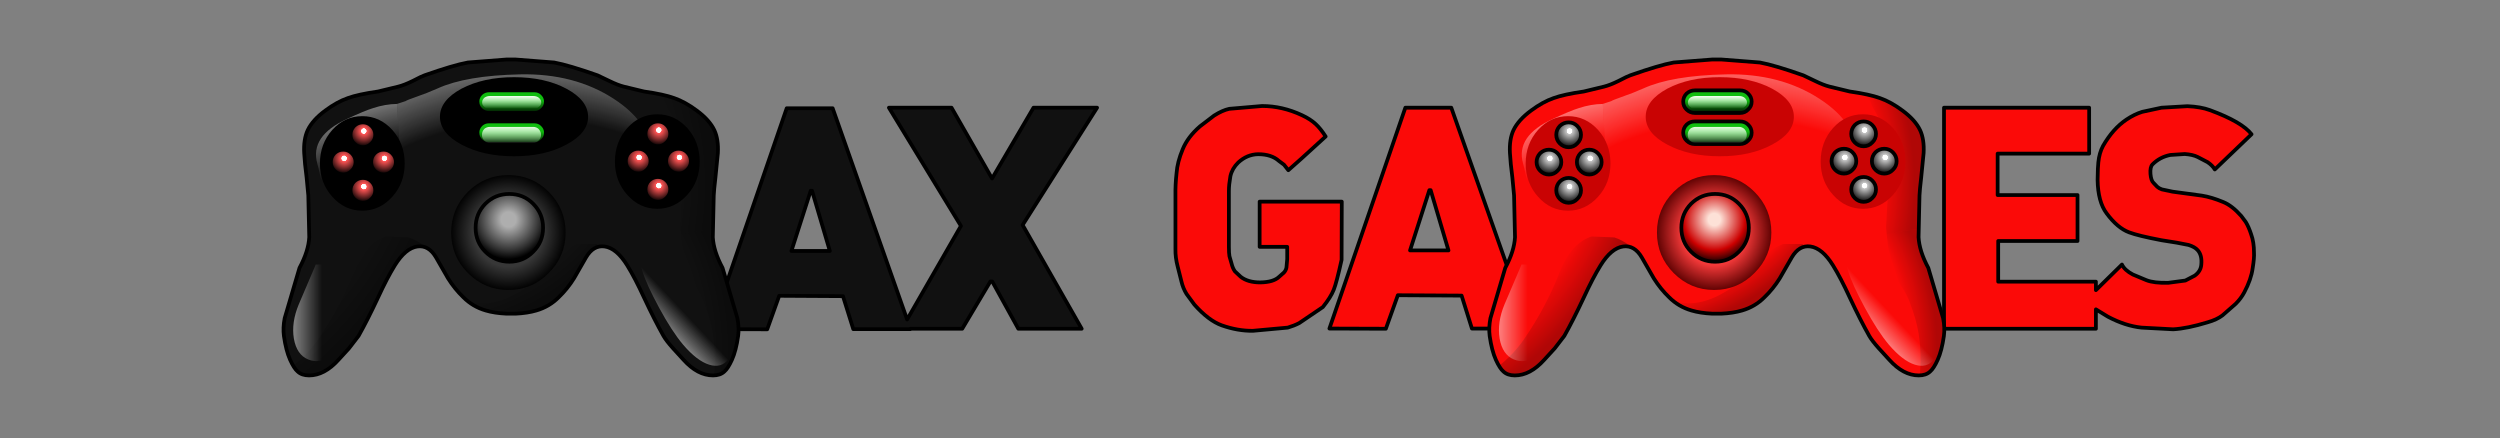 <?xml version="1.0" encoding="UTF-8" standalone="no"?>
<svg xmlns:ffdec="https://www.free-decompiler.com/flash" xmlns:xlink="http://www.w3.org/1999/xlink" ffdec:objectType="frame" height="116.35px" width="663.9px" xmlns="http://www.w3.org/2000/svg">
  <rect width="100%" height="100%" fill="#808080" stroke="none"/>
  <g transform="matrix(1.0, 0.0, 0.0, 1.0, 16.75, 15.8)">
    <clipPath id="clipPath0" transform="matrix(1.502, 0.0, 0.0, 1.0, 157.55, -5.6)">
      <use ffdec:characterId="47" height="98.9" transform="matrix(1.0, 0.0, 0.0, 1.0, -0.5, -0.5)" width="85.7" xlink:href="#shape0"/>
    </clipPath>
    <g clip-path="url(#clipPath0)">
      <use ffdec:characterId="50" height="59.85" transform="matrix(0.996, 0.0, 0.0, 1.0, 171.502, 12.3)" width="104.0" xlink:href="#sprite1"/>
    </g>
    <clipPath id="clipPath1" transform="matrix(1.502, 0.0, 0.0, 1.0, 483.0, -5.6)">
      <use ffdec:characterId="47" height="98.9" transform="matrix(1.0, 0.0, 0.0, 1.0, -0.5, -0.5)" width="85.7" xlink:href="#shape0"/>
    </clipPath>
    <g clip-path="url(#clipPath1)">
      <use ffdec:characterId="52" height="60.35" transform="matrix(0.996, 0.0, 0.0, 1.0, 499.002, 11.85)" width="83.65" xlink:href="#sprite2"/>
    </g>
    <clipPath id="clipPath2" transform="matrix(1.502, 0.0, 0.0, 1.0, 265.35, -5.6)">
      <use ffdec:characterId="47" height="98.9" transform="matrix(1.0, 0.0, 0.0, 1.0, -0.5, -0.5)" width="85.7" xlink:href="#shape0"/>
    </clipPath>
    <g clip-path="url(#clipPath2)">
      <use ffdec:characterId="54" height="60.7" transform="matrix(0.996, 0.0, 0.0, 1.0, 294.902, 11.85)" width="95.3" xlink:href="#sprite3"/>
    </g>
    <use ffdec:characterId="45" height="84.9" transform="matrix(0.996, 0.0, 0.0, 1.0, 378.252, -0.5)" width="122.3" xlink:href="#shape4"/>
    <use ffdec:characterId="46" height="84.9" transform="matrix(0.996, 0.0, 0.0, 1.0, 58.052, -0.5)" width="122.3" xlink:href="#shape5"/>
  </g>
  <defs>
    <g id="shape0" transform="matrix(1.0, 0.0, 0.0, 1.0, 0.5, 0.5)">
      <path d="M84.7 0.0 L84.7 97.9 0.0 97.9 0.0 0.0 84.7 0.0" fill="#000000" fill-rule="evenodd" stroke="none"/>
      <path d="M84.7 0.0 L84.7 97.9 0.0 97.9 0.0 0.0 84.7 0.0 Z" fill="none" stroke="#000000" stroke-linecap="round" stroke-linejoin="round" stroke-width="1.0"/>
    </g>
    <g id="sprite1" transform="matrix(1.0, 0.0, 0.0, 1.0, 0.5, 0.5)">
      <use ffdec:characterId="49" height="59.85" transform="matrix(1.0, 0.0, 0.0, 1.0, -0.5, -0.5)" width="104.0" xlink:href="#shape1"/>
    </g>
    <g id="shape1" transform="matrix(1.0, 0.0, 0.0, 1.0, 0.5, 0.5)">
      <path d="M53.25 58.8 L38.0 58.8 35.25 50.05 18.25 49.95 15.05 58.85 0.0 58.8 20.25 0.15 32.5 0.15 52.35 56.25 66.7 31.4 47.5 0.0 64.2 0.0 75.0 18.8 86.05 0.0 103.0 0.0 83.15 31.15 98.9 58.7 82.0 58.7 75.05 46.15 74.55 46.15 67.05 58.7 53.25 58.7 53.25 58.8 M27.0 22.05 L26.65 22.05 21.5 38.05 31.75 38.05 27.0 22.05" fill="#111111" fill-rule="evenodd" stroke="none"/>
      <path d="M53.25 58.8 L53.25 58.7 53.25 58.8" fill="#009999" fill-rule="evenodd" stroke="none"/>
      <path d="M53.25 58.7 L67.05 58.7 74.55 46.15 75.05 46.15 82.0 58.7 98.9 58.7 83.15 31.15 103.0 0.0 86.05 0.0 75.0 18.8 64.2 0.0 47.5 0.0 66.7 31.4 52.35 56.25 32.5 0.15 20.25 0.15 0.0 58.8 15.05 58.85 18.25 49.95 35.25 50.05 38.0 58.8 53.25 58.8 53.25 58.7 M27.0 22.05 L31.75 38.05 21.5 38.05 26.65 22.05 27.0 22.05 Z" fill="none" stroke="#000000" stroke-linecap="round" stroke-linejoin="round" stroke-width="1.0"/>
    </g>
    <g id="sprite2" transform="matrix(1.0, 0.0, 0.0, 1.0, 0.5, 0.5)">
      <use ffdec:characterId="51" height="60.35" transform="matrix(1.0, 0.0, 0.0, 1.0, -0.5, -0.5)" width="83.65" xlink:href="#shape2"/>
    </g>
    <g id="shape2" transform="matrix(1.0, 0.0, 0.0, 1.0, 0.5, 0.5)">
      <path d="M58.0 0.45 L64.9 0.05 Q68.45 0.2 70.9 1.1 79.4 4.2 82.0 7.5 L72.2 16.85 Q71.55 15.75 70.25 14.9 L67.65 13.55 Q66.35 12.9 64.2 12.75 L60.35 13.0 Q57.55 13.55 55.6 15.5 54.9 16.2 55.05 18.05 55.2 19.8 55.85 20.4 L56.85 21.45 Q57.35 21.9 58.1 22.15 L60.95 22.75 68.75 23.8 Q71.3 24.2 74.45 25.5 76.8 26.45 79.25 29.2 L80.45 30.8 Q81.25 32.1 81.9 34.1 82.65 36.15 82.65 38.9 82.75 40.3 82.3 43.05 81.9 46.05 80.05 49.5 79.2 51.1 77.75 52.55 L74.25 55.6 Q72.75 56.75 70.25 57.45 64.85 59.1 61.1 59.3 L52.65 58.85 Q48.35 58.4 43.7 55.95 L40.5 54.0 40.5 59.15 0.0 59.15 0.0 0.45 38.7 0.45 38.7 12.65 14.3 12.65 14.3 23.65 35.6 23.65 35.6 35.85 14.45 35.85 14.45 46.65 40.5 46.65 40.5 48.9 47.45 42.1 Q48.15 43.6 50.35 44.75 L53.95 46.25 Q55.95 47.05 59.8 46.95 L64.35 46.35 66.85 45.05 Q68.45 43.9 68.6 42.15 68.85 39.65 67.65 38.3 66.85 37.4 65.2 36.9 L62.1 36.3 58.0 35.65 Q51.7 34.45 49.35 33.55 46.25 32.4 43.35 28.5 41.05 25.45 40.95 19.65 41.0 16.05 41.15 14.95 41.4 12.45 42.4 10.6 45.05 6.0 48.65 3.6 50.75 2.2 52.85 1.55 L58.0 0.45" fill="#fb0a08" fill-rule="evenodd" stroke="none"/>
      <path d="M58.0 0.45 L52.85 1.55 Q50.75 2.2 48.65 3.6 45.05 6.0 42.4 10.6 41.4 12.45 41.15 14.95 41.0 16.05 40.95 19.65 41.05 25.45 43.35 28.5 46.25 32.4 49.35 33.55 51.7 34.45 58.0 35.65 L62.1 36.3 65.2 36.9 Q66.85 37.4 67.65 38.3 68.85 39.65 68.6 42.15 68.45 43.9 66.85 45.05 L64.35 46.35 59.8 46.95 Q55.95 47.05 53.95 46.25 L50.35 44.75 Q48.15 43.6 47.45 42.1 L40.5 48.9 40.5 46.65 14.45 46.65 14.45 35.85 35.6 35.85 35.6 23.65 14.3 23.65 14.3 12.65 38.7 12.65 38.7 0.45 0.0 0.45 0.0 59.15 40.5 59.15 40.5 54.0 43.7 55.95 Q48.35 58.4 52.65 58.85 L61.1 59.3 Q64.85 59.1 70.25 57.45 72.75 56.75 74.25 55.6 L77.75 52.55 Q79.2 51.1 80.05 49.5 81.9 46.05 82.3 43.05 82.75 40.3 82.65 38.9 82.65 36.15 81.9 34.1 81.25 32.1 80.45 30.8 L79.25 29.2 Q76.8 26.45 74.45 25.5 71.3 24.2 68.75 23.8 L60.95 22.75 58.1 22.15 Q57.35 21.9 56.85 21.45 L55.85 20.4 Q55.2 19.8 55.05 18.05 54.9 16.2 55.6 15.5 57.55 13.55 60.35 13.0 L64.2 12.75 Q66.35 12.9 67.65 13.55 L70.25 14.9 Q71.55 15.75 72.2 16.85 L82.0 7.5 Q79.4 4.2 70.9 1.1 68.45 0.2 64.9 0.05 L58.0 0.45 Z" fill="none" stroke="#000000" stroke-linecap="round" stroke-linejoin="round" stroke-width="1.0"/>
    </g>
    <g id="sprite3" transform="matrix(1.0, 0.0, 0.0, 1.0, 0.5, 0.5)">
      <use ffdec:characterId="53" height="60.7" transform="matrix(1.0, 0.0, 0.0, 1.0, -0.5, -0.5)" width="95.3" xlink:href="#shape3"/>
    </g>
    <g id="shape3" transform="matrix(1.0, 0.0, 0.0, 1.0, -237.25, -11.85)">
      <path d="M271.5 14.8 Q273.75 15.85 275.15 17.15 276.45 18.35 277.8 20.45 L271.3 26.35 267.85 29.4 266.7 27.95 265.35 26.95 Q263.35 25.15 259.8 25.15 256.85 25.2 254.5 27.35 252.85 28.95 252.4 31.0 252.0 33.25 252.0 34.9 L252.0 49.8 Q252.0 51.45 252.15 52.25 L252.7 54.15 Q253.0 55.4 253.6 56.25 L255.15 57.7 Q257.05 59.2 260.35 59.2 263.9 59.15 265.4 57.7 L266.7 56.55 Q267.2 56.0 267.35 55.25 L267.55 53.0 267.55 49.75 260.2 49.75 260.2 37.75 282.1 37.75 282.05 53.2 Q280.7 59.3 279.95 61.15 279.15 63.15 277.05 65.75 L270.75 70.0 Q269.4 70.7 267.7 71.2 L258.4 72.05 Q254.35 72.1 250.1 70.6 246.6 69.35 242.8 65.1 L240.7 62.25 Q239.75 60.7 239.35 58.95 L238.35 55.0 Q237.7 52.55 237.75 50.35 L237.75 35.95 Q237.7 33.3 238.05 30.15 238.25 27.25 239.7 23.8 241.05 20.55 244.3 17.75 L248.05 14.9 Q250.25 13.5 252.1 13.1 L260.85 12.35 Q266.25 12.35 271.5 14.8 M299.05 12.8 L311.3 12.8 332.05 71.45 316.8 71.45 314.05 62.7 297.05 62.6 293.85 71.5 278.8 71.45 299.05 12.8 M305.8 34.7 L305.45 34.7 300.3 50.7 310.55 50.7 305.8 34.7" fill="#fb0a08" fill-rule="evenodd" stroke="none"/>
      <path d="M305.8 34.7 L310.55 50.7 300.3 50.7 305.45 34.7 305.8 34.7 M299.05 12.8 L278.8 71.45 293.85 71.5 297.05 62.6 314.05 62.7 316.8 71.45 332.05 71.45 311.3 12.8 299.05 12.8 M271.5 14.8 Q266.25 12.35 260.85 12.35 L252.1 13.1 Q250.25 13.5 248.05 14.9 L244.3 17.75 Q241.05 20.55 239.7 23.8 238.25 27.25 238.05 30.15 237.7 33.3 237.75 35.95 L237.75 50.35 Q237.7 52.55 238.35 55.0 L239.35 58.95 Q239.75 60.7 240.7 62.25 L242.8 65.1 Q246.6 69.35 250.1 70.6 254.35 72.1 258.4 72.05 L267.7 71.2 Q269.4 70.7 270.75 70.0 L277.05 65.75 Q279.15 63.15 279.95 61.15 280.7 59.3 282.05 53.2 L282.1 37.75 260.2 37.75 260.2 49.75 267.55 49.75 267.55 53.0 267.35 55.25 Q267.2 56.0 266.7 56.55 L265.4 57.7 Q263.9 59.15 260.35 59.2 257.05 59.2 255.15 57.7 L253.6 56.25 Q253.0 55.4 252.7 54.15 L252.15 52.25 Q252.0 51.45 252.0 49.8 L252.0 34.9 Q252.0 33.25 252.4 31.0 252.85 28.95 254.5 27.35 256.85 25.2 259.8 25.15 263.35 25.15 265.35 26.95 L266.7 27.95 267.85 29.4 271.3 26.35 277.8 20.45 Q276.45 18.35 275.15 17.15 273.75 15.85 271.5 14.8 Z" fill="none" stroke="#000000" stroke-linecap="round" stroke-linejoin="round" stroke-width="1.0"/>
    </g>
    <g id="shape4" transform="matrix(1.0, 0.0, 0.0, 1.0, 0.5, 0.5)">
      <path d="M110.15 13.55 Q113.55 16.05 114.85 18.75 116.0 21.2 115.8 24.85 L115.15 31.35 Q114.75 34.75 114.7 36.1 L114.45 47.2 Q114.65 50.9 117.05 55.35 L121.0 68.7 Q121.5 71.25 121.2 73.45 120.65 77.3 119.55 79.75 118.5 82.05 117.55 82.85 116.45 83.9 114.5 83.9 110.4 83.9 106.65 79.75 L103.85 76.7 Q102.05 74.7 101.3 73.4 98.95 69.25 96.15 63.3 93.7 58.0 91.65 54.7 88.8 50.1 85.6 49.65 82.6 49.25 80.65 52.55 L77.45 58.1 Q75.7 60.9 73.35 63.15 70.85 65.65 67.4 66.65 65.05 67.35 61.85 67.5 L61.05 67.5 60.65 67.5 60.25 67.5 59.45 67.5 Q56.25 67.35 53.9 66.65 50.45 65.65 47.95 63.15 45.6 60.9 43.85 58.1 L40.65 52.55 Q38.7 49.25 35.7 49.65 32.5 50.1 29.65 54.7 27.6 58.0 25.15 63.3 22.35 69.25 20.0 73.4 L17.45 76.7 14.65 79.75 Q10.9 83.9 6.8 83.9 4.85 83.9 3.75 82.85 2.8 82.05 1.75 79.75 0.65 77.3 0.1 73.45 -0.2 71.25 0.3 68.7 L4.25 55.35 Q6.65 50.9 6.85 47.2 L6.6 36.1 6.15 31.35 Q5.65 27.55 5.5 24.85 5.3 21.2 6.45 18.75 7.75 16.05 11.15 13.55 14.25 11.25 17.15 10.25 19.9 9.25 25.2 8.5 L30.6 7.2 Q32.2 6.8 34.45 5.7 36.95 4.4 37.6 4.2 45.3 1.5 49.15 0.8 L59.45 0.0 61.85 0.0 72.15 0.8 Q76.0 1.5 83.7 4.2 L86.85 5.7 Q89.1 6.8 90.7 7.2 L96.1 8.5 Q101.4 9.25 104.15 10.25 107.05 11.25 110.15 13.55" fill="#fb0a08" fill-rule="evenodd" stroke="none"/>
      <path d="M110.15 13.55 Q113.55 16.05 114.85 18.75 116.0 21.2 115.8 24.85 L115.15 31.35 Q114.75 34.75 114.7 36.1 L114.45 47.2 Q114.65 50.9 117.05 55.35 L121.0 68.7 Q121.5 71.25 121.2 73.45 120.65 77.3 119.55 79.75 118.5 82.05 117.55 82.85 116.45 83.9 114.5 83.9 110.4 83.9 106.65 79.75 L103.85 76.7 Q102.05 74.7 101.3 73.4 98.95 69.25 96.15 63.3 93.7 58.0 91.65 54.7 88.8 50.1 85.6 49.65 82.6 49.25 80.65 52.55 L77.45 58.1 Q75.7 60.9 73.35 63.15 70.85 65.65 67.4 66.65 65.05 67.35 61.85 67.5 L61.05 67.5 60.65 67.5 60.25 67.5 59.45 67.5 Q56.25 67.35 53.9 66.65 50.45 65.65 47.95 63.15 45.6 60.9 43.85 58.1 L40.65 52.55 Q38.7 49.25 35.7 49.65 32.5 50.1 29.65 54.7 27.6 58.0 25.15 63.3 22.35 69.25 20.0 73.4 L17.45 76.7 14.65 79.75 Q10.9 83.9 6.8 83.9 4.85 83.9 3.75 82.85 2.8 82.05 1.75 79.75 0.65 77.3 0.1 73.45 -0.2 71.25 0.3 68.7 L4.25 55.35 Q6.65 50.9 6.85 47.2 L6.6 36.1 6.15 31.35 Q5.65 27.55 5.5 24.85 5.3 21.2 6.45 18.75 7.75 16.05 11.15 13.55 14.25 11.25 17.15 10.25 19.9 9.25 25.2 8.5 L30.6 7.2 Q32.2 6.8 34.45 5.7 36.95 4.4 37.6 4.2 45.3 1.5 49.15 0.8 L59.45 0.0 61.85 0.0 72.15 0.8 Q76.0 1.5 83.7 4.2 L86.85 5.7 Q89.1 6.8 90.7 7.2 L96.1 8.5 Q101.4 9.25 104.15 10.25 107.05 11.25 110.15 13.55 Z" fill="none" stroke="#000000" stroke-linecap="round" stroke-linejoin="round" stroke-width="1.0"/>
      <path d="M33.35 47.25 Q35.55 48.0 37.15 49.25 L38.0 49.95 35.7 49.65 Q32.5 50.1 29.65 54.7 27.6 58.0 25.15 63.3 22.35 69.25 20.0 73.4 L17.45 76.7 14.65 79.75 Q10.9 83.9 6.8 83.9 4.85 83.9 3.75 82.85 L2.55 81.35 Q6.4 78.4 9.25 74.3 15.0 66.0 18.7 56.6 21.75 48.8 27.25 47.0 L33.35 47.25" fill="url(#gradient0)" fill-rule="evenodd" stroke="none"/>
      <path d="M83.65 49.85 Q81.9 50.4 80.65 52.55 L77.45 58.1 Q75.7 60.9 73.35 63.15 70.85 65.65 67.4 66.65 65.05 67.35 61.85 67.5 L61.05 67.5 60.65 67.5 60.25 67.5 59.45 67.5 Q56.25 67.35 53.9 66.65 51.35 65.9 49.3 64.35 L53.0 64.75 Q60.85 64.75 69.45 56.6 72.85 53.35 74.75 50.8 76.4 49.8 78.25 49.0 L83.5 49.0 84.25 49.7 83.65 49.85" fill="url(#gradient1)" fill-rule="evenodd" stroke="none"/>
      <path d="M114.5 45.05 L114.45 47.2 Q114.65 50.9 117.05 55.35 L121.0 68.7 Q121.5 71.25 121.2 73.45 120.65 77.3 119.55 79.75 118.5 82.05 117.55 82.85 116.55 83.85 114.8 83.9 L115.0 80.3 Q115.0 75.9 114.45 72.7 113.85 69.05 112.15 64.65 111.55 62.9 110.2 60.75 L109.15 59.15 108.45 57.0 Q106.5 51.4 106.25 49.25 L105.95 46.4 Q110.2 45.4 114.5 45.05" fill="url(#gradient2)" fill-rule="evenodd" stroke="none"/>
      <path d="M105.95 46.4 L105.8 44.6 105.8 44.25 106.5 31.15 Q106.5 27.6 106.0 24.8 L105.85 24.1 105.5 19.5 105.3 19.2 Q104.1 15.75 102.2 12.65 L101.5 11.0 100.05 9.15 104.15 10.25 Q106.55 11.1 109.1 12.8 L110.15 13.55 Q113.55 16.05 114.85 18.75 116.0 21.2 115.8 24.85 L115.15 31.35 Q114.75 34.75 114.7 36.1 L114.5 45.05 Q110.2 45.4 105.95 46.4" fill="url(#gradient3)" fill-rule="evenodd" stroke="none"/>
      <path d="M30.25 11.8 L32.55 11.05 Q32.85 10.8 35.15 10.0 38.25 8.95 41.05 7.7 48.65 4.25 63.1 3.95 77.55 3.65 88.05 10.45 98.5 17.2 98.5 26.95 98.5 33.95 92.85 39.45 L31.95 39.45 30.25 11.8" fill="url(#gradient4)" fill-rule="evenodd" stroke="none"/>
      <path d="M110.45 58.7 L111.7 60.1 Q118.1 67.55 119.3 72.35 120.55 77.15 118.6 79.6 116.7 82.05 113.5 81.05 110.25 80.05 106.55 75.75 103.55 72.2 100.15 65.95 L98.55 62.9 Q95.8 57.5 95.25 54.45 L106.25 54.45 110.45 58.7" fill="url(#gradient5)" fill-rule="evenodd" stroke="none"/>
      <path d="M31.95 39.45 L10.55 39.45 Q10.55 33.15 9.0 27.65 6.95 20.3 17.0 15.75 21.6 13.6 23.9 12.9 27.1 11.85 30.25 11.8 L31.95 39.45" fill="url(#gradient6)" fill-rule="evenodd" stroke="none"/>
      <path d="M18.35 55.05 Q18.95 56.75 19.35 59.0 20.75 66.45 18.75 71.25 16.75 76.05 13.15 78.5 9.6 80.95 6.55 79.65 3.5 78.4 2.75 74.1 2.05 69.85 4.05 65.05 L8.6 54.45 18.05 54.45 18.35 55.05" fill="url(#gradient7)" fill-rule="evenodd" stroke="none"/>
      <path d="M99.65 39.65 Q94.95 39.65 91.65 35.95 88.35 32.3 88.35 27.1 88.35 21.9 91.65 18.2 94.95 14.55 99.65 14.55 104.3 14.55 107.65 18.2 110.95 21.9 110.95 27.1 110.95 32.3 107.65 35.95 104.3 39.65 99.65 39.65 M61.45 25.7 Q53.25 25.7 47.45 22.6 41.7 19.55 41.7 15.2 41.7 10.85 47.45 7.75 53.25 4.7 61.45 4.7 69.65 4.7 75.4 7.75 81.2 10.85 81.2 15.2 81.2 19.55 75.4 22.6 69.65 25.7 61.45 25.7 M32.3 27.6 Q32.3 32.8 29.0 36.45 25.65 40.15 21.0 40.15 16.3 40.15 13.0 36.45 9.7 32.8 9.7 27.6 9.7 22.4 13.0 18.7 16.3 15.05 21.0 15.05 25.65 15.05 29.0 18.7 32.3 22.4 32.3 27.6" fill="#c90303" fill-rule="evenodd" stroke="none"/>
      <path d="M59.95 30.7 Q66.25 30.7 70.7 35.15 75.2 39.65 75.2 45.95 75.2 52.25 70.7 56.7 66.25 61.2 59.95 61.2 53.65 61.2 49.15 56.7 44.7 52.25 44.7 45.95 44.7 39.65 49.15 35.15 53.65 30.7 59.95 30.7" fill="url(#gradient8)" fill-rule="evenodd" stroke="none"/>
      <path d="M53.8 38.3 Q56.45 35.7 60.2 35.7 63.95 35.7 66.55 38.3 69.2 40.95 69.2 44.7 69.2 48.45 66.55 51.05 63.95 53.7 60.2 53.7 56.45 53.7 53.8 51.05 51.2 48.45 51.2 44.7 51.2 40.95 53.8 38.3" fill="url(#gradient9)" fill-rule="evenodd" stroke="none"/>
      <path d="M53.8 38.3 Q56.45 35.7 60.2 35.7 63.95 35.7 66.55 38.3 69.2 40.95 69.2 44.7 69.2 48.45 66.55 51.05 63.95 53.7 60.2 53.7 56.45 53.7 53.8 51.05 51.2 48.45 51.2 44.7 51.2 40.95 53.8 38.3 Z" fill="none" stroke="#000000" stroke-linecap="round" stroke-linejoin="round" stroke-width="1.0"/>
      <path d="M66.85 16.45 Q68.15 16.45 69.0 17.3 69.95 18.2 69.95 19.45 69.95 20.7 69.0 21.55 68.15 22.45 66.85 22.45 L54.75 22.45 Q53.5 22.45 52.6 21.55 51.7 20.7 51.7 19.45 51.7 18.2 52.6 17.3 53.5 16.45 54.75 16.45 L66.85 16.45" fill="url(#gradient10)" fill-rule="evenodd" stroke="none"/>
      <path d="M66.85 8.2 Q68.15 8.2 69.0 9.05 69.95 9.95 69.95 11.2 69.95 12.45 69.0 13.3 68.15 14.2 66.85 14.2 L54.8 14.2 Q53.55 14.2 52.6 13.3 51.7 12.45 51.7 11.2 51.7 9.95 52.6 9.05 53.55 8.2 54.8 8.2 L66.85 8.2" fill="url(#gradient11)" fill-rule="evenodd" stroke="none"/>
      <path d="M66.85 16.45 L54.75 16.45 Q53.5 16.45 52.6 17.3 51.7 18.2 51.7 19.45 51.7 20.7 52.6 21.55 53.5 22.45 54.75 22.45 L66.85 22.45 Q68.15 22.45 69.0 21.55 69.95 20.7 69.95 19.45 69.95 18.2 69.0 17.3 68.15 16.45 66.85 16.45 M66.85 8.2 L54.8 8.2 Q53.55 8.2 52.6 9.05 51.7 9.95 51.7 11.2 51.7 12.45 52.6 13.3 53.55 14.2 54.8 14.2 L66.85 14.2 Q68.15 14.2 69.0 13.3 69.95 12.45 69.95 11.2 69.95 9.95 69.0 9.05 68.15 8.2 66.85 8.2 Z" fill="none" stroke="#000000" stroke-linecap="round" stroke-linejoin="round" stroke-width="1.0"/>
      <path d="M68.7 11.4 L68.7 11.45 Q68.7 12.15 68.05 12.6 67.45 13.2 66.6 13.2 L55.05 13.2 Q54.2 13.2 53.55 12.6 52.95 12.15 52.95 11.45 L52.95 11.4 Q52.95 10.7 53.55 10.15 54.2 9.7 55.05 9.7 L66.6 9.7 Q67.45 9.7 68.05 10.15 68.7 10.7 68.7 11.4" fill="url(#gradient12)" fill-rule="evenodd" stroke="none"/>
      <path d="M68.0 18.45 Q68.65 19.15 68.65 20.0 L68.65 20.05 Q68.65 20.9 68.0 21.5 67.4 22.2 66.55 22.2 L55.0 22.2 Q54.15 22.2 53.5 21.5 52.9 20.9 52.9 20.05 L52.9 20.0 Q52.9 19.15 53.5 18.45 54.15 17.9 55.0 17.9 L66.55 17.9 Q67.4 17.9 68.0 18.45" fill="url(#gradient13)" fill-rule="evenodd" stroke="none"/>
      <path d="M103.1 19.75 Q103.1 21.1 102.1 22.05 101.15 23.05 99.8 23.05 98.45 23.05 97.45 22.05 96.5 21.1 96.5 19.75 96.5 18.4 97.45 17.4 98.45 16.45 99.8 16.45 101.15 16.45 102.1 17.4 103.1 18.4 103.1 19.75" fill="url(#gradient14)" fill-rule="evenodd" stroke="none"/>
      <path d="M107.6 24.65 Q108.6 25.65 108.6 27.0 108.6 28.35 107.6 29.3 106.65 30.3 105.3 30.3 103.95 30.3 102.95 29.3 102.0 28.35 102.0 27.0 102.0 25.65 102.95 24.65 103.95 23.7 105.3 23.7 106.65 23.7 107.6 24.65" fill="url(#gradient15)" fill-rule="evenodd" stroke="none"/>
      <path d="M94.55 23.7 Q95.9 23.7 96.85 24.65 97.85 25.65 97.85 27.0 97.85 28.35 96.85 29.3 95.9 30.3 94.55 30.3 93.2 30.3 92.2 29.3 91.25 28.35 91.25 27.0 91.25 25.65 92.2 24.65 93.2 23.7 94.55 23.7" fill="url(#gradient16)" fill-rule="evenodd" stroke="none"/>
      <path d="M97.45 36.8 Q96.5 35.85 96.5 34.5 96.5 33.15 97.45 32.15 98.45 31.2 99.8 31.2 101.15 31.2 102.1 32.15 103.1 33.15 103.1 34.5 103.1 35.85 102.1 36.8 101.15 37.8 99.8 37.8 98.45 37.8 97.45 36.8" fill="url(#gradient17)" fill-rule="evenodd" stroke="none"/>
      <path d="M24.45 20.0 Q24.45 21.35 23.45 22.3 22.5 23.3 21.15 23.3 19.8 23.3 18.8 22.3 17.85 21.35 17.85 20.0 17.85 18.65 18.8 17.65 19.8 16.7 21.15 16.7 22.5 16.7 23.45 17.65 24.45 18.65 24.45 20.0" fill="url(#gradient18)" fill-rule="evenodd" stroke="none"/>
      <path d="M18.8 32.4 Q19.8 31.45 21.15 31.45 22.5 31.45 23.45 32.4 24.45 33.4 24.45 34.75 24.45 36.1 23.45 37.05 22.5 38.05 21.15 38.05 19.8 38.05 18.8 37.05 17.85 36.1 17.85 34.75 17.85 33.4 18.8 32.4" fill="url(#gradient19)" fill-rule="evenodd" stroke="none"/>
      <path d="M13.55 24.9 Q14.55 23.95 15.9 23.95 17.25 23.95 18.2 24.9 19.2 25.9 19.2 27.25 19.2 28.6 18.2 29.55 17.25 30.55 15.9 30.55 14.55 30.55 13.55 29.55 12.6 28.6 12.6 27.25 12.6 25.9 13.55 24.9" fill="url(#gradient20)" fill-rule="evenodd" stroke="none"/>
      <path d="M26.65 30.55 Q25.3 30.55 24.3 29.55 23.35 28.6 23.35 27.25 23.35 25.9 24.3 24.9 25.3 23.95 26.65 23.95 28.0 23.95 28.95 24.9 29.95 25.9 29.95 27.25 29.95 28.6 28.95 29.55 28.0 30.55 26.65 30.55" fill="url(#gradient21)" fill-rule="evenodd" stroke="none"/>
      <path d="M107.6 24.65 Q108.6 25.65 108.6 27.0 108.6 28.35 107.6 29.3 106.65 30.3 105.3 30.3 103.95 30.3 102.95 29.3 102.0 28.35 102.0 27.0 102.0 25.65 102.95 24.65 103.95 23.7 105.3 23.7 106.65 23.7 107.6 24.65 M103.1 19.75 Q103.1 21.1 102.1 22.05 101.15 23.05 99.8 23.05 98.45 23.05 97.45 22.05 96.5 21.1 96.5 19.75 96.5 18.4 97.45 17.4 98.45 16.45 99.8 16.45 101.15 16.45 102.1 17.4 103.1 18.4 103.1 19.75 M94.55 23.7 Q95.9 23.7 96.85 24.65 97.85 25.65 97.85 27.0 97.85 28.35 96.85 29.3 95.9 30.3 94.55 30.3 93.2 30.3 92.2 29.3 91.25 28.35 91.25 27.0 91.25 25.65 92.2 24.65 93.2 23.7 94.55 23.7 M97.45 36.8 Q96.5 35.85 96.5 34.5 96.5 33.15 97.45 32.15 98.45 31.2 99.8 31.2 101.15 31.2 102.1 32.15 103.1 33.15 103.1 34.5 103.1 35.85 102.1 36.8 101.15 37.8 99.8 37.8 98.45 37.8 97.45 36.8 M24.45 20.0 Q24.45 21.35 23.45 22.3 22.5 23.3 21.15 23.3 19.8 23.3 18.8 22.3 17.85 21.35 17.85 20.0 17.85 18.65 18.8 17.65 19.8 16.7 21.15 16.7 22.5 16.7 23.45 17.65 24.45 18.65 24.45 20.0 M18.8 32.4 Q19.8 31.45 21.15 31.45 22.5 31.45 23.45 32.4 24.45 33.4 24.45 34.75 24.45 36.1 23.45 37.05 22.5 38.05 21.15 38.05 19.8 38.05 18.8 37.05 17.85 36.1 17.85 34.75 17.85 33.4 18.8 32.4 M13.55 24.9 Q14.55 23.95 15.9 23.95 17.25 23.95 18.2 24.9 19.2 25.9 19.2 27.25 19.2 28.6 18.2 29.55 17.25 30.55 15.9 30.55 14.55 30.55 13.55 29.55 12.6 28.6 12.6 27.25 12.6 25.9 13.55 24.9 M26.65 30.55 Q25.3 30.55 24.3 29.55 23.35 28.6 23.35 27.25 23.35 25.9 24.3 24.9 25.3 23.95 26.65 23.95 28.0 23.95 28.95 24.9 29.95 25.9 29.95 27.25 29.95 28.6 28.95 29.55 28.0 30.55 26.65 30.55 Z" fill="none" stroke="#000000" stroke-linecap="round" stroke-linejoin="round" stroke-width="1.0"/>
    </g>
    <radialGradient cx="0" cy="0" gradientTransform="matrix(0.123, 0.0, 0.0, 0.123, -53.5, 7.25)" gradientUnits="userSpaceOnUse" id="gradient0" r="819.2" spreadMethod="pad">
      <stop offset="0.855" stop-color="#000000" stop-opacity="0.0"/>
      <stop offset="0.965" stop-color="#000000" stop-opacity="0.298"/>
    </radialGradient>
    <radialGradient cx="0" cy="0" gradientTransform="matrix(0.08, 0.0, 0.0, 0.08, 36.75, 9.5)" gradientUnits="userSpaceOnUse" id="gradient1" r="819.2" spreadMethod="pad">
      <stop offset="0.855" stop-color="#000000" stop-opacity="0.0"/>
      <stop offset="0.965" stop-color="#000000" stop-opacity="0.298"/>
    </radialGradient>
    <radialGradient cx="0" cy="0" gradientTransform="matrix(0.089, 0.0, 0.0, 0.089, 49.0, 76.5)" gradientUnits="userSpaceOnUse" id="gradient2" r="819.2" spreadMethod="pad">
      <stop offset="0.855" stop-color="#000000" stop-opacity="0.0"/>
      <stop offset="0.965" stop-color="#000000" stop-opacity="0.298"/>
    </radialGradient>
    <radialGradient cx="0" cy="0" gradientTransform="matrix(0.102, 0.0, 0.0, 0.102, 32.75, 33.25)" gradientUnits="userSpaceOnUse" id="gradient3" r="819.2" spreadMethod="pad">
      <stop offset="0.855" stop-color="#000000" stop-opacity="0.0"/>
      <stop offset="0.965" stop-color="#000000" stop-opacity="0.298"/>
    </radialGradient>
    <radialGradient cx="0" cy="0" gradientTransform="matrix(0.114, 0.0, 0.0, 0.114, 66.0, 95.75)" gradientUnits="userSpaceOnUse" id="gradient4" r="819.2" spreadMethod="pad">
      <stop offset="0.855" stop-color="#ffffff" stop-opacity="0.0"/>
      <stop offset="1.0" stop-color="#ffffff" stop-opacity="0.4"/>
    </radialGradient>
    <linearGradient gradientTransform="matrix(0.01, -0.003, 0.016, 0.017, 106.85, 65.9)" gradientUnits="userSpaceOnUse" id="gradient5" spreadMethod="pad" x1="-819.2" x2="819.2">
      <stop offset="0.0" stop-color="#ffffff" stop-opacity="0.498"/>
      <stop offset="0.443" stop-color="#ffffff" stop-opacity="0.0"/>
    </linearGradient>
    <radialGradient cx="0" cy="0" gradientTransform="matrix(0.075, 0.0, 0.0, 0.075, 42.5, 71.75)" gradientUnits="userSpaceOnUse" id="gradient6" r="819.2" spreadMethod="pad">
      <stop offset="0.835" stop-color="#ffffff" stop-opacity="0.0"/>
      <stop offset="1.0" stop-color="#ffffff" stop-opacity="0.4"/>
    </radialGradient>
    <linearGradient gradientTransform="matrix(0.011, 0.0, 0.0, 0.016, 11.25, 67.25)" gradientUnits="userSpaceOnUse" id="gradient7" spreadMethod="pad" x1="-819.2" x2="819.2">
      <stop offset="0.0" stop-color="#ffffff" stop-opacity="0.498"/>
      <stop offset="0.443" stop-color="#ffffff" stop-opacity="0.0"/>
    </linearGradient>
    <radialGradient cx="0" cy="0" gradientTransform="matrix(0.019, 0.0, 0.0, 0.019, 59.95, 45.95)" gradientUnits="userSpaceOnUse" id="gradient8" r="819.2" spreadMethod="pad">
      <stop offset="0.557" stop-color="#f13838"/>
      <stop offset="1.0" stop-color="#5c0101"/>
    </radialGradient>
    <radialGradient cx="0" cy="0" gradientTransform="matrix(0.014, 0.0, 0.0, 0.014, 60.0, 42.5)" gradientUnits="userSpaceOnUse" id="gradient9" r="819.2" spreadMethod="pad">
      <stop offset="0.141" stop-color="#fde1d7"/>
      <stop offset="0.71" stop-color="#cc0000"/>
      <stop offset="0.918" stop-color="#430101"/>
    </radialGradient>
    <linearGradient gradientTransform="matrix(0.0, 0.004, -0.011, 0.0, 60.85, 19.45)" gradientUnits="userSpaceOnUse" id="gradient10" spreadMethod="pad" x1="-819.2" x2="819.2">
      <stop offset="0.439" stop-color="#10bd0f"/>
      <stop offset="1.0" stop-color="#000000"/>
    </linearGradient>
    <linearGradient gradientTransform="matrix(0.0, 0.004, -0.011, 0.0, 60.85, 11.2)" gradientUnits="userSpaceOnUse" id="gradient11" spreadMethod="pad" x1="-819.2" x2="819.2">
      <stop offset="0.439" stop-color="#10bd0f"/>
      <stop offset="1.0" stop-color="#000000"/>
    </linearGradient>
    <linearGradient gradientTransform="matrix(0.0, 0.002, -0.01, 0.0, 60.85, 11.4)" gradientUnits="userSpaceOnUse" id="gradient12" spreadMethod="pad" x1="-819.2" x2="819.2">
      <stop offset="0.0" stop-color="#f2ffee"/>
      <stop offset="1.0" stop-color="#ffffff" stop-opacity="0.0"/>
    </linearGradient>
    <linearGradient gradientTransform="matrix(0.0, 0.003, -0.01, 0.0, 60.8, 20.0)" gradientUnits="userSpaceOnUse" id="gradient13" spreadMethod="pad" x1="-819.2" x2="819.2">
      <stop offset="0.0" stop-color="#f2ffee"/>
      <stop offset="1.0" stop-color="#ffffff" stop-opacity="0.0"/>
    </linearGradient>
    <radialGradient cx="0" cy="0" gradientTransform="matrix(0.005, 0.0, 0.0, 0.005, 100.05, 18.75)" gradientUnits="userSpaceOnUse" id="gradient14" r="819.2" spreadMethod="pad">
      <stop offset="0.165" stop-color="#ffffff"/>
      <stop offset="0.196" stop-color="#c4c4c4"/>
      <stop offset="1.0" stop-color="#111111"/>
    </radialGradient>
    <radialGradient cx="0" cy="0" gradientTransform="matrix(0.005, 0.0, 0.0, 0.005, 105.55, 26.0)" gradientUnits="userSpaceOnUse" id="gradient15" r="819.2" spreadMethod="pad">
      <stop offset="0.165" stop-color="#ffffff"/>
      <stop offset="0.196" stop-color="#c4c4c4"/>
      <stop offset="1.0" stop-color="#111111"/>
    </radialGradient>
    <radialGradient cx="0" cy="0" gradientTransform="matrix(0.005, 0.0, 0.0, 0.005, 94.8, 26.0)" gradientUnits="userSpaceOnUse" id="gradient16" r="819.2" spreadMethod="pad">
      <stop offset="0.165" stop-color="#ffffff"/>
      <stop offset="0.196" stop-color="#c4c4c4"/>
      <stop offset="1.0" stop-color="#111111"/>
    </radialGradient>
    <radialGradient cx="0" cy="0" gradientTransform="matrix(0.005, 0.0, 0.0, 0.005, 100.05, 33.5)" gradientUnits="userSpaceOnUse" id="gradient17" r="819.2" spreadMethod="pad">
      <stop offset="0.165" stop-color="#ffffff"/>
      <stop offset="0.196" stop-color="#c4c4c4"/>
      <stop offset="1.0" stop-color="#111111"/>
    </radialGradient>
    <radialGradient cx="0" cy="0" gradientTransform="matrix(0.005, 0.0, 0.0, 0.005, 21.4, 19.0)" gradientUnits="userSpaceOnUse" id="gradient18" r="819.2" spreadMethod="pad">
      <stop offset="0.165" stop-color="#ffffff"/>
      <stop offset="0.196" stop-color="#c4c4c4"/>
      <stop offset="1.0" stop-color="#111111"/>
    </radialGradient>
    <radialGradient cx="0" cy="0" gradientTransform="matrix(0.005, 0.0, 0.0, 0.005, 21.4, 33.75)" gradientUnits="userSpaceOnUse" id="gradient19" r="819.2" spreadMethod="pad">
      <stop offset="0.165" stop-color="#ffffff"/>
      <stop offset="0.196" stop-color="#c4c4c4"/>
      <stop offset="1.0" stop-color="#111111"/>
    </radialGradient>
    <radialGradient cx="0" cy="0" gradientTransform="matrix(0.005, 0.0, 0.0, 0.005, 16.15, 26.25)" gradientUnits="userSpaceOnUse" id="gradient20" r="819.2" spreadMethod="pad">
      <stop offset="0.165" stop-color="#ffffff"/>
      <stop offset="0.196" stop-color="#c4c4c4"/>
      <stop offset="1.0" stop-color="#111111"/>
    </radialGradient>
    <radialGradient cx="0" cy="0" gradientTransform="matrix(0.005, 0.0, 0.0, 0.005, 26.9, 26.25)" gradientUnits="userSpaceOnUse" id="gradient21" r="819.2" spreadMethod="pad">
      <stop offset="0.165" stop-color="#ffffff"/>
      <stop offset="0.196" stop-color="#c4c4c4"/>
      <stop offset="1.0" stop-color="#111111"/>
    </radialGradient>
    <g id="shape5" transform="matrix(1.0, 0.0, 0.0, 1.0, 0.5, 0.5)">
      <path d="M110.15 13.55 Q113.55 16.05 114.85 18.75 116.0 21.2 115.8 24.85 L115.15 31.35 Q114.75 34.75 114.7 36.1 L114.45 47.2 Q114.65 50.9 117.05 55.35 L121.0 68.7 Q121.5 71.25 121.2 73.45 120.65 77.3 119.55 79.75 118.5 82.05 117.55 82.85 116.45 83.9 114.5 83.9 110.4 83.9 106.65 79.75 L103.85 76.7 Q102.05 74.7 101.3 73.4 98.95 69.25 96.15 63.3 93.7 58.0 91.65 54.7 88.8 50.1 85.6 49.65 82.6 49.25 80.65 52.55 L77.45 58.1 Q75.7 60.9 73.35 63.15 70.85 65.65 67.4 66.65 65.05 67.35 61.85 67.5 L61.05 67.5 60.65 67.5 60.25 67.5 59.45 67.5 Q56.25 67.35 53.9 66.65 50.45 65.65 47.95 63.15 45.6 60.9 43.85 58.1 L40.65 52.55 Q38.7 49.25 35.7 49.65 32.5 50.1 29.65 54.7 27.6 58.0 25.15 63.3 22.35 69.25 20.0 73.4 L17.45 76.7 14.65 79.75 Q10.9 83.9 6.8 83.9 4.85 83.9 3.75 82.85 2.8 82.05 1.75 79.75 0.65 77.3 0.1 73.45 -0.2 71.25 0.3 68.7 L4.25 55.35 Q6.65 50.9 6.85 47.2 L6.6 36.1 6.15 31.35 Q5.65 27.55 5.5 24.85 5.3 21.2 6.45 18.75 7.75 16.05 11.15 13.55 14.25 11.25 17.15 10.25 19.9 9.25 25.2 8.5 L30.6 7.2 Q32.2 6.8 34.45 5.7 36.95 4.4 37.6 4.2 45.3 1.5 49.15 0.8 L59.45 0.0 61.85 0.0 72.15 0.8 Q76.0 1.5 83.7 4.2 L86.85 5.7 Q89.1 6.8 90.7 7.2 L96.1 8.5 Q101.4 9.25 104.15 10.25 107.05 11.25 110.15 13.55" fill="#111111" fill-rule="evenodd" stroke="none"/>
      <path d="M110.15 13.55 Q113.55 16.05 114.85 18.75 116.0 21.2 115.8 24.85 L115.15 31.35 Q114.75 34.75 114.7 36.1 L114.45 47.2 Q114.65 50.9 117.05 55.35 L121.0 68.7 Q121.5 71.25 121.2 73.45 120.65 77.3 119.55 79.75 118.5 82.05 117.55 82.85 116.45 83.9 114.5 83.9 110.4 83.9 106.65 79.75 L103.85 76.7 Q102.05 74.7 101.3 73.4 98.95 69.25 96.15 63.3 93.7 58.0 91.65 54.7 88.8 50.1 85.6 49.65 82.6 49.25 80.65 52.55 L77.45 58.1 Q75.7 60.9 73.35 63.15 70.85 65.65 67.4 66.65 65.05 67.35 61.85 67.5 L61.05 67.5 60.65 67.5 60.25 67.5 59.45 67.5 Q56.25 67.35 53.9 66.65 50.45 65.65 47.95 63.15 45.6 60.9 43.85 58.1 L40.65 52.55 Q38.7 49.25 35.7 49.65 32.5 50.1 29.65 54.7 27.6 58.0 25.15 63.3 22.35 69.25 20.0 73.4 L17.45 76.7 14.65 79.75 Q10.9 83.9 6.8 83.9 4.85 83.9 3.75 82.85 2.8 82.05 1.75 79.75 0.65 77.3 0.1 73.45 -0.2 71.25 0.3 68.7 L4.25 55.35 Q6.65 50.9 6.85 47.2 L6.6 36.1 6.15 31.35 Q5.65 27.55 5.5 24.85 5.3 21.2 6.45 18.75 7.75 16.05 11.15 13.55 14.25 11.25 17.15 10.25 19.9 9.25 25.2 8.5 L30.6 7.2 Q32.2 6.8 34.45 5.7 36.95 4.4 37.6 4.2 45.3 1.5 49.15 0.8 L59.45 0.0 61.85 0.0 72.15 0.8 Q76.0 1.5 83.7 4.2 L86.85 5.7 Q89.1 6.8 90.7 7.2 L96.1 8.5 Q101.4 9.25 104.15 10.25 107.05 11.25 110.15 13.55 Z" fill="none" stroke="#000000" stroke-linecap="round" stroke-linejoin="round" stroke-width="1.0"/>
      <path d="M33.35 47.25 Q35.55 48.0 37.15 49.25 L38.0 49.95 35.7 49.65 Q32.5 50.1 29.65 54.7 27.6 58.0 25.15 63.3 22.35 69.25 20.0 73.4 L17.45 76.7 14.65 79.75 Q10.9 83.9 6.8 83.9 4.85 83.9 3.75 82.85 L2.55 81.35 Q6.4 78.4 9.25 74.3 15.0 66.0 18.7 56.6 21.75 48.8 27.25 47.0 L33.35 47.25" fill="url(#gradient22)" fill-rule="evenodd" stroke="none"/>
      <path d="M83.65 49.85 Q81.9 50.4 80.65 52.55 L77.45 58.1 Q75.7 60.9 73.35 63.15 70.85 65.65 67.4 66.65 65.05 67.35 61.85 67.5 L61.05 67.5 60.65 67.5 60.25 67.5 59.45 67.5 Q56.25 67.35 53.9 66.65 51.35 65.9 49.3 64.35 L53.0 64.75 Q60.85 64.75 69.45 56.6 72.85 53.35 74.75 50.8 76.4 49.8 78.25 49.0 L83.5 49.0 84.25 49.7 83.65 49.85" fill="url(#gradient23)" fill-rule="evenodd" stroke="none"/>
      <path d="M114.5 45.05 L114.45 47.2 Q114.65 50.9 117.05 55.35 L121.0 68.7 Q121.5 71.25 121.2 73.45 120.65 77.3 119.55 79.75 118.5 82.05 117.55 82.85 116.55 83.85 114.8 83.9 L115.0 80.3 Q115.0 75.9 114.45 72.7 113.85 69.05 112.15 64.65 111.55 62.9 110.2 60.75 L109.15 59.15 108.45 57.0 Q106.5 51.4 106.25 49.25 L105.95 46.4 Q110.2 45.4 114.5 45.05" fill="url(#gradient24)" fill-rule="evenodd" stroke="none"/>
      <path d="M105.95 46.4 L105.8 44.6 105.8 44.25 106.5 31.15 Q106.5 27.6 106.0 24.8 L105.85 24.1 105.5 19.5 105.3 19.2 Q104.1 15.75 102.2 12.65 L101.5 11.0 100.05 9.15 104.15 10.25 Q106.55 11.1 109.1 12.8 L110.15 13.55 Q113.55 16.05 114.85 18.75 116.0 21.2 115.8 24.85 L115.15 31.35 Q114.75 34.75 114.7 36.1 L114.5 45.05 Q110.2 45.4 105.95 46.4" fill="url(#gradient25)" fill-rule="evenodd" stroke="none"/>
      <path d="M30.25 11.8 L32.55 11.05 Q32.85 10.8 35.15 10.0 38.25 8.95 41.05 7.7 48.65 4.25 63.1 3.95 77.55 3.65 88.05 10.45 98.5 17.2 98.5 26.95 98.5 33.95 92.85 39.45 L31.95 39.45 30.25 11.8" fill="url(#gradient26)" fill-rule="evenodd" stroke="none"/>
      <path d="M110.45 58.7 L111.7 60.1 Q118.1 67.55 119.3 72.35 120.55 77.15 118.6 79.6 116.7 82.05 113.5 81.05 110.25 80.05 106.55 75.75 103.55 72.2 100.15 65.95 L98.55 62.9 Q95.8 57.5 95.25 54.45 L106.25 54.45 110.45 58.7" fill="url(#gradient27)" fill-rule="evenodd" stroke="none"/>
      <path d="M31.95 39.45 L10.55 39.45 Q10.55 33.15 9.0 27.65 6.95 20.3 17.0 15.75 21.6 13.6 23.9 12.9 27.1 11.85 30.25 11.8 L31.95 39.45" fill="url(#gradient28)" fill-rule="evenodd" stroke="none"/>
      <path d="M18.75 71.25 Q16.75 76.05 13.15 78.5 9.6 80.95 6.55 79.65 3.5 78.4 2.75 74.1 2.05 69.85 4.05 65.05 L8.6 54.45 18.05 54.45 18.35 55.05 Q18.95 56.75 19.35 59.0 20.75 66.45 18.75 71.25" fill="url(#gradient29)" fill-rule="evenodd" stroke="none"/>
      <path d="M99.65 39.65 Q94.95 39.65 91.65 35.95 88.35 32.3 88.35 27.1 88.35 21.9 91.65 18.2 94.95 14.55 99.65 14.55 104.3 14.55 107.65 18.2 110.95 21.9 110.95 27.1 110.95 32.3 107.65 35.95 104.3 39.65 99.65 39.65 M61.45 25.7 Q53.25 25.7 47.45 22.6 41.7 19.55 41.7 15.2 41.7 10.85 47.45 7.75 53.25 4.7 61.45 4.7 69.65 4.7 75.4 7.75 81.2 10.85 81.2 15.2 81.2 19.55 75.4 22.6 69.65 25.7 61.45 25.7 M32.3 27.6 Q32.3 32.8 29.0 36.45 25.65 40.15 21.0 40.15 16.3 40.15 13.0 36.45 9.7 32.8 9.7 27.6 9.7 22.4 13.0 18.7 16.3 15.05 21.0 15.05 25.65 15.05 29.0 18.7 32.3 22.4 32.3 27.6" fill="#000000" fill-rule="evenodd" stroke="none"/>
      <path d="M59.95 30.7 Q66.25 30.7 70.7 35.15 75.2 39.65 75.2 45.95 75.2 52.25 70.7 56.7 66.25 61.2 59.95 61.2 53.65 61.2 49.15 56.7 44.7 52.25 44.7 45.95 44.7 39.65 49.15 35.15 53.65 30.7 59.95 30.7" fill="url(#gradient30)" fill-rule="evenodd" stroke="none"/>
      <path d="M60.2 35.7 Q63.95 35.7 66.55 38.3 69.2 40.95 69.2 44.7 69.2 48.45 66.55 51.05 63.95 53.7 60.2 53.7 56.45 53.7 53.8 51.05 51.2 48.45 51.2 44.7 51.2 40.95 53.8 38.3 56.45 35.7 60.2 35.7" fill="url(#gradient31)" fill-rule="evenodd" stroke="none"/>
      <path d="M60.2 35.7 Q63.95 35.7 66.55 38.3 69.2 40.95 69.2 44.7 69.2 48.45 66.55 51.05 63.95 53.7 60.2 53.7 56.45 53.7 53.8 51.05 51.2 48.45 51.2 44.7 51.2 40.95 53.8 38.3 56.45 35.7 60.2 35.7 Z" fill="none" stroke="#000000" stroke-linecap="round" stroke-linejoin="round" stroke-width="1.0"/>
      <path d="M66.85 16.45 Q68.15 16.45 69.0 17.3 69.95 18.2 69.95 19.45 69.95 20.7 69.0 21.55 68.15 22.45 66.85 22.45 L54.75 22.45 Q53.5 22.45 52.6 21.55 51.7 20.7 51.7 19.45 51.7 18.2 52.6 17.3 53.5 16.45 54.75 16.45 L66.85 16.45" fill="url(#gradient32)" fill-rule="evenodd" stroke="none"/>
      <path d="M66.85 8.2 Q68.15 8.2 69.0 9.05 69.95 9.95 69.95 11.2 69.95 12.45 69.0 13.3 68.15 14.2 66.85 14.2 L54.8 14.2 Q53.55 14.2 52.6 13.3 51.7 12.45 51.7 11.2 51.7 9.95 52.6 9.05 53.55 8.2 54.8 8.2 L66.85 8.2" fill="url(#gradient33)" fill-rule="evenodd" stroke="none"/>
      <path d="M66.85 16.45 L54.75 16.45 Q53.5 16.45 52.6 17.3 51.7 18.2 51.7 19.45 51.7 20.7 52.6 21.55 53.5 22.45 54.75 22.45 L66.85 22.45 Q68.15 22.45 69.0 21.55 69.95 20.7 69.95 19.45 69.95 18.2 69.0 17.3 68.15 16.45 66.85 16.45 M66.85 8.2 L54.8 8.2 Q53.55 8.2 52.6 9.05 51.7 9.95 51.7 11.2 51.7 12.45 52.6 13.3 53.55 14.2 54.8 14.2 L66.85 14.2 Q68.15 14.2 69.0 13.3 69.95 12.45 69.95 11.2 69.95 9.95 69.0 9.05 68.15 8.2 66.85 8.2 Z" fill="none" stroke="#000000" stroke-linecap="round" stroke-linejoin="round" stroke-width="1.0"/>
      <path d="M68.7 11.4 L68.7 11.45 Q68.7 12.15 68.05 12.6 67.45 13.2 66.6 13.2 L55.05 13.2 Q54.2 13.2 53.55 12.6 52.95 12.15 52.95 11.45 L52.95 11.4 Q52.95 10.7 53.55 10.15 54.2 9.7 55.05 9.7 L66.6 9.7 Q67.45 9.7 68.05 10.15 68.7 10.7 68.7 11.4" fill="url(#gradient34)" fill-rule="evenodd" stroke="none"/>
      <path d="M68.0 18.45 Q68.65 19.15 68.65 20.0 L68.65 20.05 Q68.65 20.9 68.0 21.5 67.4 22.2 66.55 22.2 L55.0 22.2 Q54.15 22.2 53.5 21.5 52.9 20.9 52.9 20.05 L52.9 20.0 Q52.9 19.15 53.5 18.45 54.15 17.9 55.0 17.9 L66.55 17.9 Q67.4 17.9 68.0 18.45" fill="url(#gradient35)" fill-rule="evenodd" stroke="none"/>
      <path d="M102.1 22.05 Q101.15 23.05 99.8 23.05 98.45 23.05 97.45 22.05 96.5 21.1 96.5 19.75 96.5 18.4 97.45 17.4 98.45 16.45 99.8 16.45 101.15 16.45 102.1 17.4 103.1 18.4 103.1 19.75 103.1 21.1 102.1 22.05" fill="url(#gradient36)" fill-rule="evenodd" stroke="none"/>
      <path d="M105.3 23.7 Q106.65 23.7 107.6 24.65 108.6 25.65 108.6 27.0 108.6 28.35 107.6 29.3 106.65 30.3 105.3 30.3 103.95 30.3 102.95 29.3 102.0 28.35 102.0 27.0 102.0 25.65 102.95 24.65 103.95 23.7 105.3 23.7" fill="url(#gradient37)" fill-rule="evenodd" stroke="none"/>
      <path d="M94.55 23.7 Q95.9 23.7 96.85 24.65 97.85 25.65 97.85 27.0 97.85 28.35 96.85 29.3 95.9 30.3 94.55 30.3 93.2 30.3 92.2 29.3 91.25 28.35 91.25 27.0 91.25 25.65 92.2 24.65 93.2 23.7 94.55 23.7" fill="url(#gradient38)" fill-rule="evenodd" stroke="none"/>
      <path d="M97.45 36.8 Q96.5 35.85 96.5 34.5 96.5 33.15 97.45 32.15 98.45 31.2 99.8 31.2 101.15 31.2 102.1 32.15 103.1 33.15 103.1 34.5 103.1 35.85 102.1 36.8 101.15 37.8 99.8 37.8 98.45 37.8 97.45 36.8" fill="url(#gradient39)" fill-rule="evenodd" stroke="none"/>
      <path d="M21.15 23.3 Q19.8 23.3 18.8 22.3 17.85 21.35 17.85 20.0 17.85 18.65 18.8 17.65 19.8 16.7 21.15 16.7 22.5 16.7 23.45 17.65 24.45 18.65 24.45 20.0 24.45 21.35 23.45 22.3 22.5 23.3 21.15 23.3" fill="url(#gradient40)" fill-rule="evenodd" stroke="none"/>
      <path d="M13.55 24.9 Q14.55 23.95 15.9 23.95 17.25 23.95 18.2 24.9 19.2 25.9 19.2 27.25 19.2 28.6 18.2 29.55 17.25 30.55 15.9 30.55 14.55 30.55 13.55 29.55 12.6 28.6 12.6 27.25 12.6 25.9 13.55 24.9" fill="url(#gradient41)" fill-rule="evenodd" stroke="none"/>
      <path d="M18.8 32.4 Q19.8 31.45 21.15 31.45 22.5 31.45 23.45 32.4 24.45 33.4 24.45 34.75 24.45 36.1 23.45 37.05 22.5 38.05 21.15 38.05 19.8 38.05 18.8 37.05 17.85 36.1 17.85 34.75 17.85 33.4 18.8 32.4" fill="url(#gradient42)" fill-rule="evenodd" stroke="none"/>
      <path d="M29.95 27.25 Q29.95 28.6 28.95 29.55 28.0 30.55 26.65 30.55 25.3 30.55 24.3 29.55 23.35 28.6 23.35 27.25 23.35 25.9 24.3 24.9 25.3 23.95 26.65 23.95 28.0 23.95 28.95 24.9 29.95 25.9 29.95 27.25" fill="url(#gradient43)" fill-rule="evenodd" stroke="none"/>
      <path d="M105.3 23.7 Q106.65 23.7 107.6 24.65 108.6 25.65 108.6 27.0 108.6 28.35 107.6 29.3 106.65 30.3 105.3 30.3 103.95 30.3 102.95 29.3 102.0 28.35 102.0 27.0 102.0 25.65 102.95 24.65 103.95 23.7 105.3 23.7 M102.1 22.05 Q101.15 23.05 99.8 23.05 98.45 23.05 97.45 22.05 96.5 21.1 96.5 19.75 96.5 18.4 97.45 17.4 98.45 16.45 99.8 16.45 101.15 16.45 102.1 17.4 103.1 18.4 103.1 19.75 103.1 21.1 102.1 22.05 M94.55 23.7 Q95.9 23.7 96.85 24.65 97.85 25.65 97.85 27.0 97.85 28.35 96.85 29.3 95.9 30.3 94.55 30.3 93.2 30.3 92.2 29.3 91.25 28.35 91.25 27.0 91.25 25.65 92.2 24.65 93.2 23.7 94.55 23.7 M97.45 36.8 Q96.5 35.85 96.5 34.5 96.5 33.15 97.45 32.15 98.45 31.2 99.8 31.2 101.15 31.2 102.1 32.15 103.1 33.15 103.1 34.5 103.1 35.85 102.1 36.8 101.15 37.8 99.8 37.8 98.45 37.8 97.45 36.8 M21.15 23.3 Q19.8 23.3 18.8 22.3 17.85 21.35 17.85 20.0 17.85 18.65 18.8 17.65 19.8 16.7 21.15 16.7 22.5 16.7 23.45 17.65 24.45 18.65 24.45 20.0 24.45 21.35 23.45 22.3 22.5 23.3 21.15 23.3 M18.8 32.4 Q19.8 31.45 21.15 31.45 22.5 31.45 23.45 32.4 24.45 33.4 24.45 34.75 24.45 36.1 23.45 37.05 22.5 38.05 21.15 38.05 19.8 38.05 18.8 37.05 17.85 36.1 17.85 34.75 17.85 33.4 18.8 32.4 M13.55 24.9 Q14.55 23.95 15.9 23.95 17.25 23.95 18.2 24.9 19.2 25.9 19.2 27.25 19.2 28.6 18.2 29.55 17.25 30.55 15.9 30.55 14.55 30.55 13.55 29.55 12.6 28.6 12.6 27.25 12.6 25.9 13.55 24.9 M29.95 27.25 Q29.95 28.6 28.95 29.55 28.0 30.55 26.65 30.55 25.3 30.55 24.3 29.55 23.35 28.6 23.35 27.25 23.35 25.9 24.3 24.9 25.3 23.95 26.65 23.95 28.0 23.95 28.95 24.9 29.95 25.9 29.95 27.25 Z" fill="none" stroke="#000000" stroke-linecap="round" stroke-linejoin="round" stroke-width="1.0"/>
    </g>
    <radialGradient cx="0" cy="0" gradientTransform="matrix(0.123, 0.0, 0.0, 0.123, -53.5, 7.25)" gradientUnits="userSpaceOnUse" id="gradient22" r="819.2" spreadMethod="pad">
      <stop offset="0.855" stop-color="#000000" stop-opacity="0.0"/>
      <stop offset="0.965" stop-color="#000000" stop-opacity="0.298"/>
    </radialGradient>
    <radialGradient cx="0" cy="0" gradientTransform="matrix(0.08, 0.0, 0.0, 0.08, 36.75, 9.5)" gradientUnits="userSpaceOnUse" id="gradient23" r="819.2" spreadMethod="pad">
      <stop offset="0.855" stop-color="#000000" stop-opacity="0.0"/>
      <stop offset="0.965" stop-color="#000000" stop-opacity="0.298"/>
    </radialGradient>
    <radialGradient cx="0" cy="0" gradientTransform="matrix(0.089, 0.0, 0.0, 0.089, 49.0, 76.5)" gradientUnits="userSpaceOnUse" id="gradient24" r="819.2" spreadMethod="pad">
      <stop offset="0.855" stop-color="#000000" stop-opacity="0.0"/>
      <stop offset="0.965" stop-color="#000000" stop-opacity="0.298"/>
    </radialGradient>
    <radialGradient cx="0" cy="0" gradientTransform="matrix(0.102, 0.0, 0.0, 0.102, 32.75, 33.25)" gradientUnits="userSpaceOnUse" id="gradient25" r="819.2" spreadMethod="pad">
      <stop offset="0.855" stop-color="#000000" stop-opacity="0.0"/>
      <stop offset="0.965" stop-color="#000000" stop-opacity="0.298"/>
    </radialGradient>
    <radialGradient cx="0" cy="0" gradientTransform="matrix(0.114, 0.0, 0.0, 0.114, 66.0, 95.75)" gradientUnits="userSpaceOnUse" id="gradient26" r="819.2" spreadMethod="pad">
      <stop offset="0.855" stop-color="#ffffff" stop-opacity="0.0"/>
      <stop offset="1.0" stop-color="#ffffff" stop-opacity="0.4"/>
    </radialGradient>
    <linearGradient gradientTransform="matrix(0.01, -0.003, 0.016, 0.017, 106.85, 65.9)" gradientUnits="userSpaceOnUse" id="gradient27" spreadMethod="pad" x1="-819.2" x2="819.2">
      <stop offset="0.0" stop-color="#ffffff" stop-opacity="0.498"/>
      <stop offset="0.443" stop-color="#ffffff" stop-opacity="0.0"/>
    </linearGradient>
    <radialGradient cx="0" cy="0" gradientTransform="matrix(0.075, 0.0, 0.0, 0.075, 42.5, 71.75)" gradientUnits="userSpaceOnUse" id="gradient28" r="819.2" spreadMethod="pad">
      <stop offset="0.835" stop-color="#ffffff" stop-opacity="0.0"/>
      <stop offset="1.0" stop-color="#ffffff" stop-opacity="0.4"/>
    </radialGradient>
    <linearGradient gradientTransform="matrix(0.011, 0.0, 0.0, 0.016, 11.25, 67.25)" gradientUnits="userSpaceOnUse" id="gradient29" spreadMethod="pad" x1="-819.2" x2="819.2">
      <stop offset="0.0" stop-color="#ffffff" stop-opacity="0.498"/>
      <stop offset="0.443" stop-color="#ffffff" stop-opacity="0.0"/>
    </linearGradient>
    <radialGradient cx="0" cy="0" gradientTransform="matrix(0.019, 0.0, 0.0, 0.019, 59.95, 45.95)" gradientUnits="userSpaceOnUse" id="gradient30" r="819.2" spreadMethod="pad">
      <stop offset="0.584" stop-color="#373737"/>
      <stop offset="1.0" stop-color="#000000"/>
    </radialGradient>
    <radialGradient cx="0" cy="0" gradientTransform="matrix(0.014, 0.0, 0.0, 0.014, 60.0, 42.5)" gradientUnits="userSpaceOnUse" id="gradient31" r="819.2" spreadMethod="pad">
      <stop offset="0.173" stop-color="#aeaeae"/>
      <stop offset="0.71" stop-color="#333333"/>
      <stop offset="0.918" stop-color="#000000"/>
    </radialGradient>
    <linearGradient gradientTransform="matrix(0.0, 0.004, -0.011, 0.0, 60.85, 19.45)" gradientUnits="userSpaceOnUse" id="gradient32" spreadMethod="pad" x1="-819.2" x2="819.2">
      <stop offset="0.439" stop-color="#10bd0f"/>
      <stop offset="1.0" stop-color="#000000"/>
    </linearGradient>
    <linearGradient gradientTransform="matrix(0.0, 0.004, -0.011, 0.0, 60.85, 11.2)" gradientUnits="userSpaceOnUse" id="gradient33" spreadMethod="pad" x1="-819.2" x2="819.2">
      <stop offset="0.439" stop-color="#10bd0f"/>
      <stop offset="1.0" stop-color="#000000"/>
    </linearGradient>
    <linearGradient gradientTransform="matrix(0.0, 0.002, -0.01, 0.0, 60.85, 11.4)" gradientUnits="userSpaceOnUse" id="gradient34" spreadMethod="pad" x1="-819.2" x2="819.2">
      <stop offset="0.0" stop-color="#f2ffee"/>
      <stop offset="1.0" stop-color="#ffffff" stop-opacity="0.0"/>
    </linearGradient>
    <linearGradient gradientTransform="matrix(0.0, 0.003, -0.01, 0.0, 60.8, 20.0)" gradientUnits="userSpaceOnUse" id="gradient35" spreadMethod="pad" x1="-819.2" x2="819.2">
      <stop offset="0.0" stop-color="#f2ffee"/>
      <stop offset="1.0" stop-color="#ffffff" stop-opacity="0.0"/>
    </linearGradient>
    <radialGradient cx="0" cy="0" gradientTransform="matrix(0.005, 0.0, 0.0, 0.005, 100.05, 18.75)" gradientUnits="userSpaceOnUse" id="gradient36" r="819.2" spreadMethod="pad">
      <stop offset="0.165" stop-color="#ffffff"/>
      <stop offset="0.196" stop-color="#ff5555"/>
      <stop offset="1.0" stop-color="#000000"/>
    </radialGradient>
    <radialGradient cx="0" cy="0" gradientTransform="matrix(0.005, 0.0, 0.0, 0.005, 105.55, 26.0)" gradientUnits="userSpaceOnUse" id="gradient37" r="819.2" spreadMethod="pad">
      <stop offset="0.165" stop-color="#ffffff"/>
      <stop offset="0.196" stop-color="#ff5555"/>
      <stop offset="1.0" stop-color="#000000"/>
    </radialGradient>
    <radialGradient cx="0" cy="0" gradientTransform="matrix(0.005, 0.0, 0.0, 0.005, 94.8, 26.0)" gradientUnits="userSpaceOnUse" id="gradient38" r="819.2" spreadMethod="pad">
      <stop offset="0.165" stop-color="#ffffff"/>
      <stop offset="0.196" stop-color="#ff5555"/>
      <stop offset="1.0" stop-color="#000000"/>
    </radialGradient>
    <radialGradient cx="0" cy="0" gradientTransform="matrix(0.005, 0.0, 0.0, 0.005, 100.05, 33.5)" gradientUnits="userSpaceOnUse" id="gradient39" r="819.2" spreadMethod="pad">
      <stop offset="0.165" stop-color="#ffffff"/>
      <stop offset="0.196" stop-color="#ff5555"/>
      <stop offset="1.0" stop-color="#000000"/>
    </radialGradient>
    <radialGradient cx="0" cy="0" gradientTransform="matrix(0.005, 0.0, 0.0, 0.005, 21.4, 19.0)" gradientUnits="userSpaceOnUse" id="gradient40" r="819.2" spreadMethod="pad">
      <stop offset="0.165" stop-color="#ffffff"/>
      <stop offset="0.196" stop-color="#ff5555"/>
      <stop offset="1.0" stop-color="#000000"/>
    </radialGradient>
    <radialGradient cx="0" cy="0" gradientTransform="matrix(0.005, 0.0, 0.0, 0.005, 16.15, 26.25)" gradientUnits="userSpaceOnUse" id="gradient41" r="819.2" spreadMethod="pad">
      <stop offset="0.165" stop-color="#ffffff"/>
      <stop offset="0.196" stop-color="#ff5555"/>
      <stop offset="1.0" stop-color="#000000"/>
    </radialGradient>
    <radialGradient cx="0" cy="0" gradientTransform="matrix(0.005, 0.0, 0.0, 0.005, 21.4, 33.75)" gradientUnits="userSpaceOnUse" id="gradient42" r="819.2" spreadMethod="pad">
      <stop offset="0.165" stop-color="#ffffff"/>
      <stop offset="0.196" stop-color="#ff5555"/>
      <stop offset="1.0" stop-color="#000000"/>
    </radialGradient>
    <radialGradient cx="0" cy="0" gradientTransform="matrix(0.005, 0.0, 0.0, 0.005, 26.9, 26.25)" gradientUnits="userSpaceOnUse" id="gradient43" r="819.2" spreadMethod="pad">
      <stop offset="0.165" stop-color="#ffffff"/>
      <stop offset="0.196" stop-color="#ff5555"/>
      <stop offset="1.0" stop-color="#000000"/>
    </radialGradient>
  </defs>
</svg>
